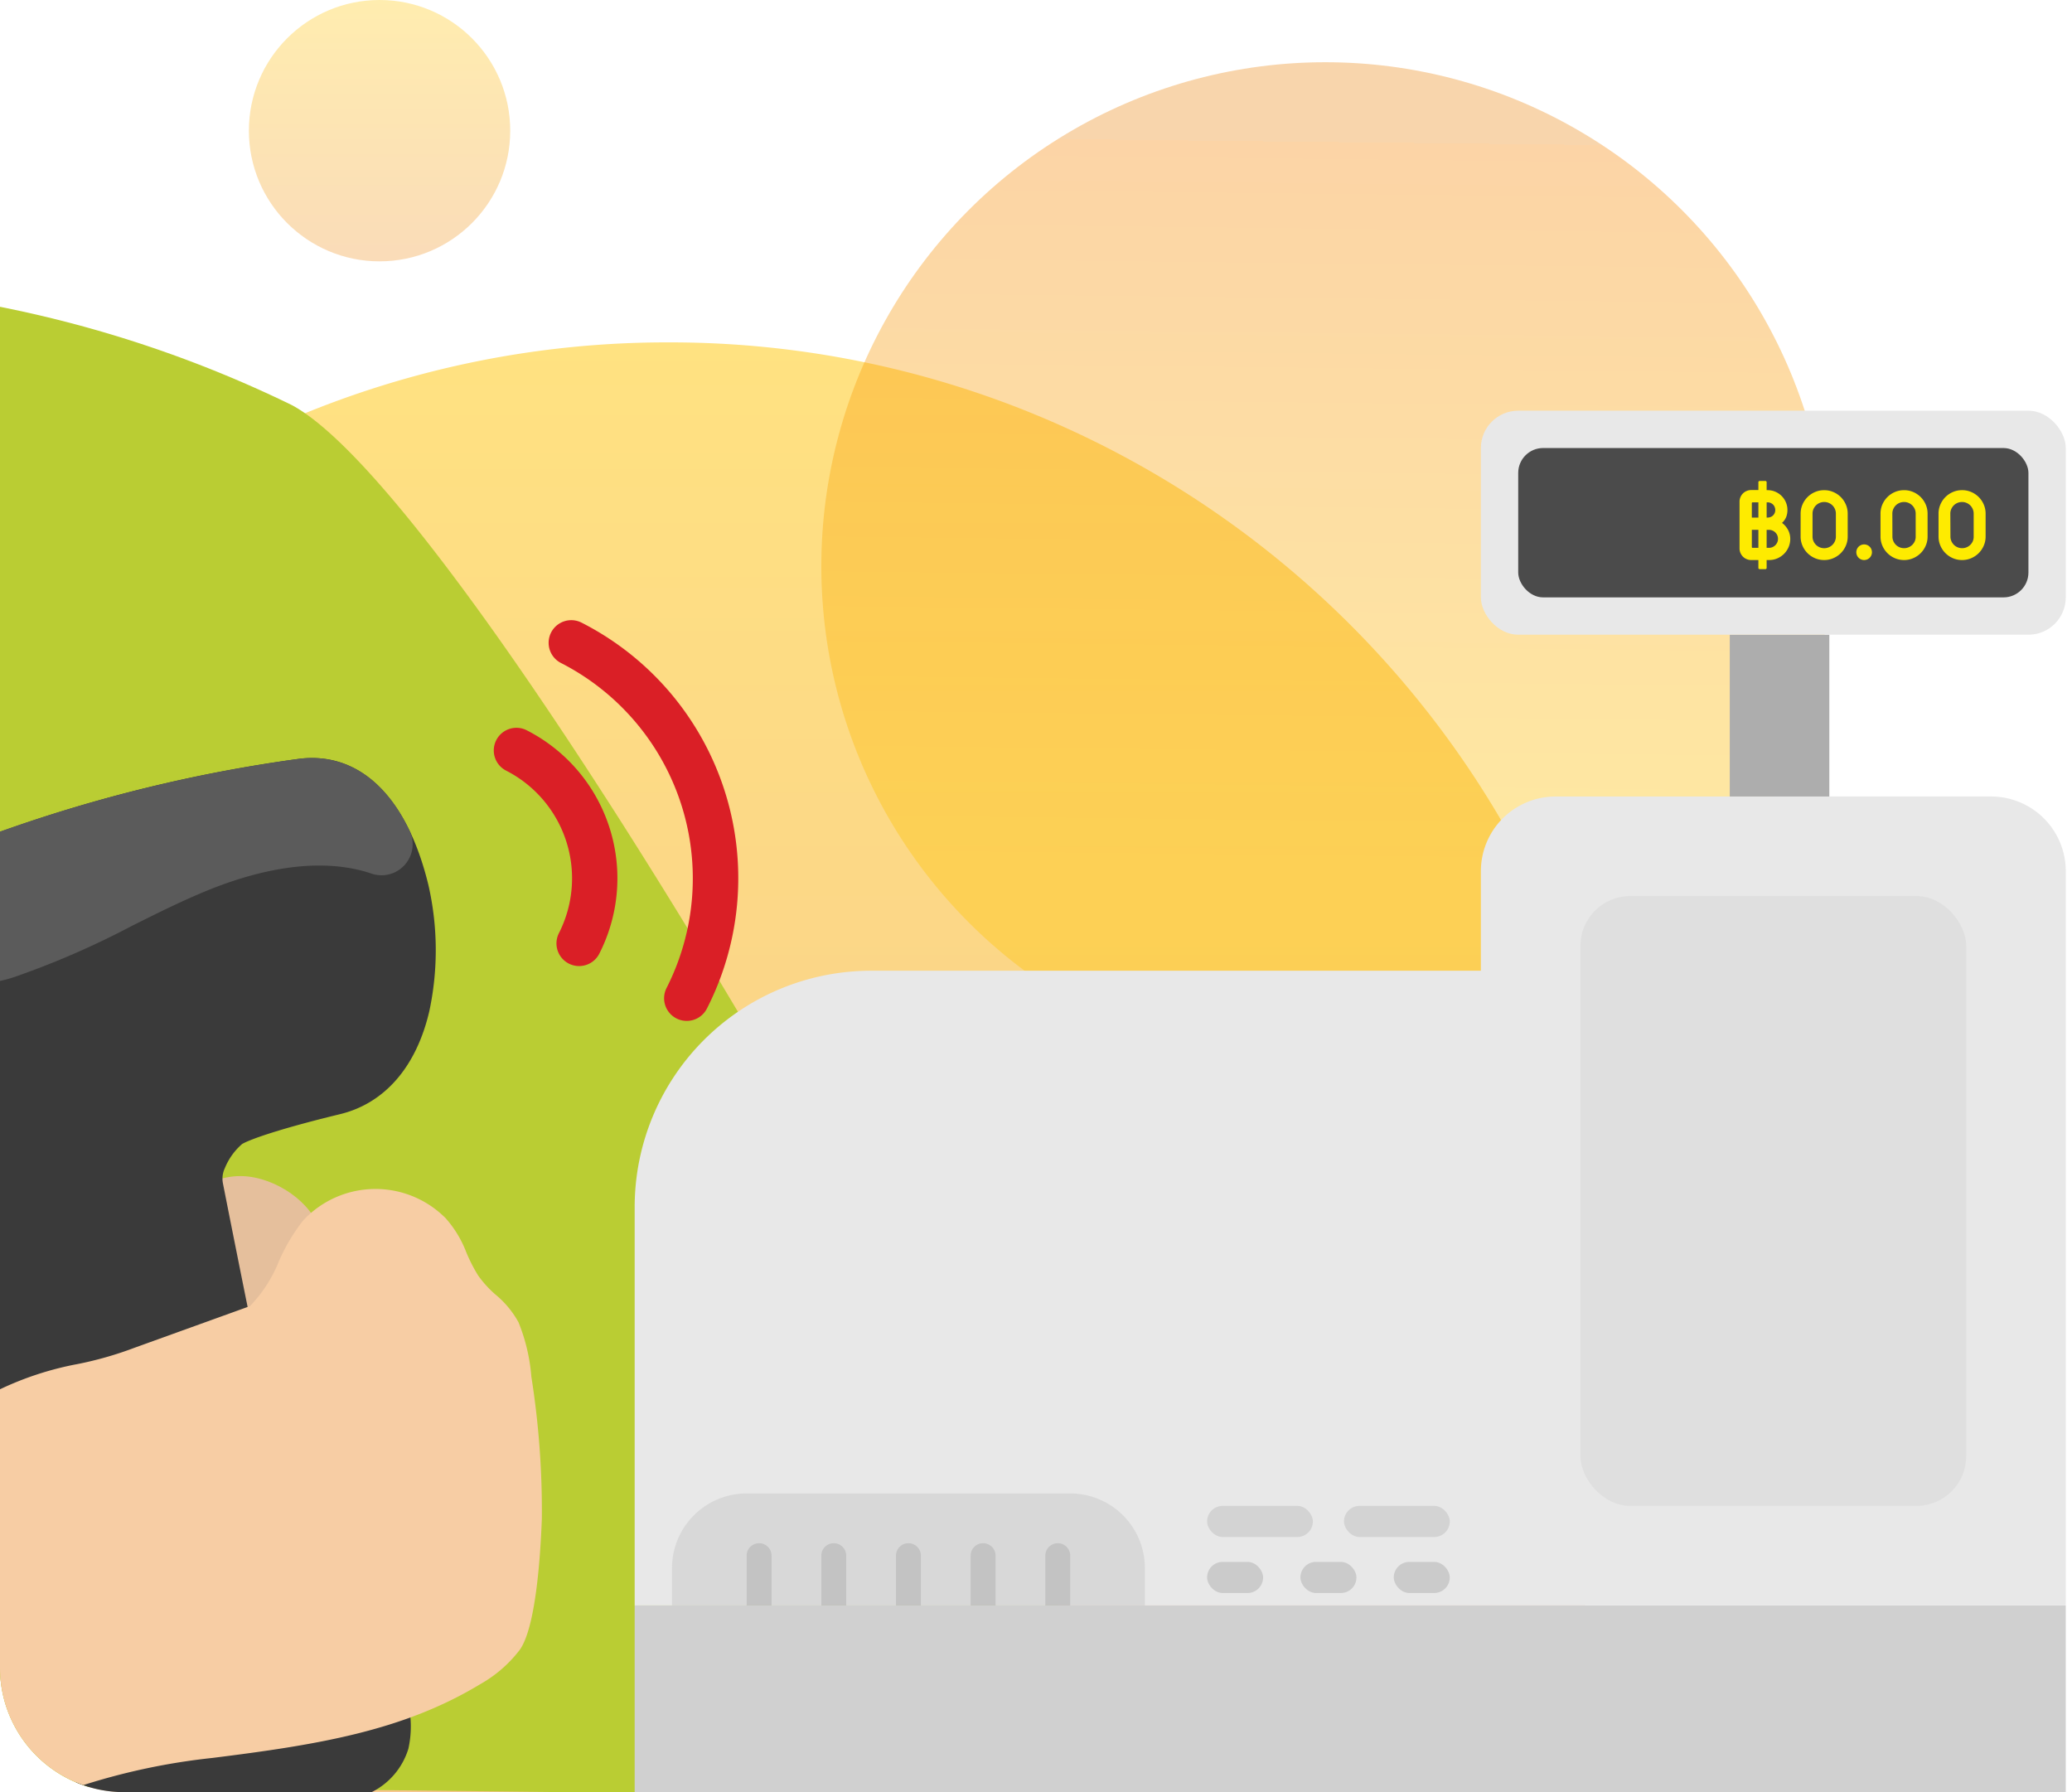<svg xmlns="http://www.w3.org/2000/svg" xmlns:xlink="http://www.w3.org/1999/xlink" width="166.501" height="144.001" viewBox="0 0 166.501 144.001">
  <defs>
    <linearGradient id="linear-gradient" x1="0.5" y1="1" x2="0.5" gradientUnits="objectBoundingBox">
      <stop offset="0" stop-color="#ffc400"/>
      <stop offset="1" stop-color="#ed8d1d"/>
    </linearGradient>
    <linearGradient id="linear-gradient-2" x1="1.193" y1="0.81" x2="1.201" y2="0.086" gradientUnits="objectBoundingBox">
      <stop offset="0" stop-color="#ffc400"/>
      <stop offset="1" stop-color="#f78b0d"/>
      <stop offset="1" stop-color="#f19a16"/>
      <stop offset="1" stop-color="#ed8d1d"/>
    </linearGradient>
    <linearGradient id="linear-gradient-3" y1="0" y2="1" xlink:href="#linear-gradient"/>
  </defs>
  <g id="ico-cashier" transform="translate(-15 -507)">
    <g id="Group_588" data-name="Group 588" transform="translate(15 507)">
      <path id="Subtraction_52" data-name="Subtraction 52" d="M77.471,116.489A76.978,76.978,0,0,1,47.316,110.4a77.472,77.472,0,0,1-13.161-7.142A77.688,77.688,0,0,1,6.088,69.174,77.43,77.43,0,0,1,10.529,0h110.8a10.012,10.012,0,0,1,9.866,10V94.838a78.12,78.12,0,0,1-10.406,8.42,77.541,77.541,0,0,1-13.16,7.142A76.97,76.97,0,0,1,77.471,116.489Z" transform="translate(131.191 144) rotate(180)" opacity="0.495" fill="url(#linear-gradient)"/>
      <circle id="Ellipse_11" data-name="Ellipse 11" cx="40.5" cy="40.5" r="40.5" transform="translate(66 5)" opacity="0.367" fill="url(#linear-gradient-2)"/>
      <circle id="Ellipse_12" data-name="Ellipse 12" cx="10.5" cy="10.5" r="10.5" transform="translate(20)" opacity="0.315" fill="url(#linear-gradient-3)"/>
    </g>
    <g id="Group_582" data-name="Group 582" transform="translate(-518 -92.999)">
      <path id="Path_629" data-name="Path 629" d="M556.456,632.551a96.338,96.338,0,0,0-23.456-7.9V734a10.012,10.012,0,0,0,7.1,9.576l38.146.424H623.74l-.009-.066C621.906,730.318,571.951,640.865,556.456,632.551Z" fill="#bacd33"/>
      <path id="Path_630" data-name="Path 630" d="M552.436,694.5l-.138,0c-3.12,0-5.446,2.648-6.7,4.08-6.319,7.192-10.316,11.772-12.594,14.741v5.647c2.6-.245,6.484-2.073,8.428-3.069,7.629-3.906,18.527-11.637,17.282-16.921C558.179,696.705,555.188,694.571,552.436,694.5Z" fill="#e5bf9c"/>
      <path id="Path_631" data-name="Path 631" d="M556.9,660.992a118.278,118.278,0,0,0-23.9,5.845v59.535c1.743,5.026,3.209,9.38,3.708,11.189.8,2.88,1.541,4.649,2.431,5.668A9.937,9.937,0,0,0,543,744h19.866a5.788,5.788,0,0,0,2.95-3.486,8.213,8.213,0,0,0-1.607-6.924A7.847,7.847,0,0,0,561,731.646c-1.421-.558-2.278-.894-2.812-2.442-.933-2.708-4.5-20.074-7.276-34.132a1.974,1.974,0,0,1,.157-1.213,5.1,5.1,0,0,1,1.385-1.935c.529-.32,2.717-1.15,7.87-2.4,3.6-.872,6.151-3.823,7.183-8.311a23.467,23.467,0,0,0-.085-10.117C565.69,663.965,561.857,660.287,556.9,660.992Z" fill="#3a3a3a"/>
      <path id="Path_632" data-name="Path 632" d="M556.9,660.987a120.777,120.777,0,0,0-23.9,5.835v12a12.1,12.1,0,0,0,1.646-.492,68.048,68.048,0,0,0,8.974-3.946c2.071-1.034,4.027-2.01,6.064-2.841,3.546-1.447,8.711-2.858,13.174-1.347a2.5,2.5,0,0,0,3.056-3.448C563.159,661,559.078,660.671,556.9,660.987Z" fill="#5b5b5b"/>
      <path id="Path_633" data-name="Path 633" d="M574.666,706.247a7.663,7.663,0,0,0-1.842-2.221,8.654,8.654,0,0,1-1.4-1.537,12.885,12.885,0,0,1-.961-1.883,8.9,8.9,0,0,0-1.665-2.737c-.064-.064-.129-.128-.2-.19a7.936,7.936,0,0,0-11.233.383,14.988,14.988,0,0,0-1.961,3.3,11.084,11.084,0,0,1-2.319,3.586l-9.278,3.347a28.774,28.774,0,0,1-4.562,1.306A25.241,25.241,0,0,0,533,711.63V734a9.973,9.973,0,0,0,6.7,9.433,52.314,52.314,0,0,1,10.362-2.18c8.387-1.048,15.3-2.151,21.539-5.934a10.419,10.419,0,0,0,3.166-2.754c1.266-1.77,1.655-7.338,1.774-10.514a68.979,68.979,0,0,0-.843-11.437A14.68,14.68,0,0,0,574.666,706.247Z" fill="#f7cda4"/>
    </g>
    <g id="Group_579" data-name="Group 579" transform="matrix(0.891, 0.454, -0.454, 0.891, -4858.957, -5487.845)">
      <path id="Path_627" data-name="Path 627" d="M48.256,201.349a1.82,1.82,0,0,1-1.82-1.82,9.718,9.718,0,0,0-9.707-9.707,1.82,1.82,0,0,1,0-3.64,13.347,13.347,0,0,1,13.347,13.347A1.82,1.82,0,0,1,48.256,201.349Z" transform="translate(7092 2975.525)" fill="#da1f26"/>
      <path id="Path_628" data-name="Path 628" d="M57.963,24.874a1.82,1.82,0,0,1-1.82-1.82A19.436,19.436,0,0,0,36.729,3.64a1.82,1.82,0,0,1,0-3.64A23.036,23.036,0,0,1,59.783,23.054,1.82,1.82,0,0,1,57.963,24.874Z" transform="translate(7092 3152)" fill="#da1f26"/>
    </g>
    <g id="Group_577" data-name="Group 577" transform="translate(-13 466)">
      <rect id="Rectangle_953" data-name="Rectangle 953" width="115" height="15" transform="translate(79 170)" fill="#d0d0d0"/>
      <path id="Union_5" data-name="Union 5" d="M-7039-4437h-68v-32a19,19,0,0,1,19-19h49v-8a6,6,0,0,1,6-6h35a6,6,0,0,1,6,6v59Z" transform="translate(7186 4607)" fill="#e8e8e8" stroke="rgba(0,0,0,0)" stroke-width="1"/>
      <rect id="Rectangle_956" data-name="Rectangle 956" width="8" height="13" transform="translate(167 92)" fill="#adadad"/>
      <rect id="Rectangle_957" data-name="Rectangle 957" width="47" height="18" rx="3" transform="translate(147 74)" fill="#e8e8e8"/>
      <rect id="Rectangle_958" data-name="Rectangle 958" width="41" height="12" rx="2" transform="translate(150 77)" fill="#4b4b4b"/>
      <path id="Path_634" data-name="Path 634" d="M-18.037-5.615h.078a1.551,1.551,0,0,1,.618.125,1.6,1.6,0,0,1,.508.342,1.6,1.6,0,0,1,.342.508,1.564,1.564,0,0,1,.125.623,1.522,1.522,0,0,1-.1.557,1.235,1.235,0,0,1-.337.474,1.684,1.684,0,0,1,.488.569,1.515,1.515,0,0,1,.176.715,1.647,1.647,0,0,1-.134.662,1.732,1.732,0,0,1-.366.542,1.732,1.732,0,0,1-.542.366A1.647,1.647,0,0,1-17.847,0h-.19V.669l-.068.063h-.527L-18.7.669V0h-.581a.908.908,0,0,1-.361-.073.941.941,0,0,1-.3-.2.948.948,0,0,1-.2-.3.9.9,0,0,1-.073-.364v-3.75a.9.9,0,0,1,.073-.364.948.948,0,0,1,.2-.3.941.941,0,0,1,.3-.2.908.908,0,0,1,.361-.073h.581v-.669l.068-.063h.527l.068.063Zm0,3.188V-.981h.19a.7.7,0,0,0,.278-.056.729.729,0,0,0,.232-.156.729.729,0,0,0,.156-.232.7.7,0,0,0,.056-.278.715.715,0,0,0-.056-.283.7.7,0,0,0-.156-.229.749.749,0,0,0-.232-.154.7.7,0,0,0-.278-.056ZM-18.7-.981V-2.427h-.527V-1.05A.071.071,0,0,0-19.211-1a.053.053,0,0,0,.042.02Zm.664-3.652v1.221h.078a.62.62,0,0,0,.239-.046.593.593,0,0,0,.2-.129.6.6,0,0,0,.129-.193.6.6,0,0,0,.046-.237.62.62,0,0,0-.046-.239.593.593,0,0,0-.129-.2.626.626,0,0,0-.2-.132.594.594,0,0,0-.239-.049Zm-1.191,1.221h.527V-4.634h-.469a.053.053,0,0,0-.042.02.071.071,0,0,0-.017.049Zm3.921-.312a1.831,1.831,0,0,1,.149-.735,1.916,1.916,0,0,1,.405-.6,1.916,1.916,0,0,1,.6-.405,1.843,1.843,0,0,1,.74-.149,1.831,1.831,0,0,1,.735.149,1.916,1.916,0,0,1,.6.405,1.916,1.916,0,0,1,.405.6,1.831,1.831,0,0,1,.149.735V-1.89a1.831,1.831,0,0,1-.149.735,1.916,1.916,0,0,1-.405.6,1.916,1.916,0,0,1-.6.405A1.831,1.831,0,0,1-13.413,0a1.843,1.843,0,0,1-.74-.149,1.916,1.916,0,0,1-.6-.405,1.916,1.916,0,0,1-.405-.6,1.831,1.831,0,0,1-.149-.735Zm.957,1.836a.9.9,0,0,0,.073.364.948.948,0,0,0,.2.3.941.941,0,0,0,.3.2.92.92,0,0,0,.366.073.9.9,0,0,0,.364-.073.948.948,0,0,0,.3-.2.948.948,0,0,0,.2-.3.9.9,0,0,0,.073-.364V-3.726a.9.9,0,0,0-.073-.364.948.948,0,0,0-.2-.3.948.948,0,0,0-.3-.2.9.9,0,0,0-.364-.073.92.92,0,0,0-.366.073.941.941,0,0,0-.3.2.948.948,0,0,0-.2.3.9.9,0,0,0-.073.364ZM-10.83-.625a.623.623,0,0,1,.049-.247.628.628,0,0,1,.134-.2.628.628,0,0,1,.2-.134.611.611,0,0,1,.242-.049.623.623,0,0,1,.247.049.628.628,0,0,1,.2.134.628.628,0,0,1,.134.2.623.623,0,0,1,.049.247.611.611,0,0,1-.049.242.628.628,0,0,1-.134.2.628.628,0,0,1-.2.134A.623.623,0,0,1-10.205,0a.611.611,0,0,1-.242-.049.628.628,0,0,1-.2-.134.628.628,0,0,1-.134-.2A.611.611,0,0,1-10.83-.625Zm1.943-3.1a1.831,1.831,0,0,1,.149-.735,1.916,1.916,0,0,1,.405-.6,1.916,1.916,0,0,1,.6-.405,1.843,1.843,0,0,1,.74-.149,1.831,1.831,0,0,1,.735.149,1.916,1.916,0,0,1,.6.405,1.916,1.916,0,0,1,.405.6,1.831,1.831,0,0,1,.149.735V-1.89a1.831,1.831,0,0,1-.149.735,1.916,1.916,0,0,1-.405.6,1.916,1.916,0,0,1-.6.405A1.831,1.831,0,0,1-6.992,0a1.843,1.843,0,0,1-.74-.149,1.916,1.916,0,0,1-.6-.405,1.916,1.916,0,0,1-.405-.6,1.831,1.831,0,0,1-.149-.735ZM-7.93-1.89a.9.9,0,0,0,.073.364.948.948,0,0,0,.2.3.941.941,0,0,0,.3.2.92.92,0,0,0,.366.073.9.9,0,0,0,.364-.073.948.948,0,0,0,.3-.2.948.948,0,0,0,.2-.3A.9.9,0,0,0-6.06-1.89V-3.726a.9.9,0,0,0-.073-.364.948.948,0,0,0-.2-.3.948.948,0,0,0-.3-.2.9.9,0,0,0-.364-.073.92.92,0,0,0-.366.073.941.941,0,0,0-.3.2.948.948,0,0,0-.2.3.9.9,0,0,0-.073.364Zm3.706-1.836a1.831,1.831,0,0,1,.149-.735,1.916,1.916,0,0,1,.405-.6,1.916,1.916,0,0,1,.6-.405,1.843,1.843,0,0,1,.74-.149,1.831,1.831,0,0,1,.735.149,1.916,1.916,0,0,1,.6.405,1.916,1.916,0,0,1,.405.6,1.831,1.831,0,0,1,.149.735V-1.89a1.831,1.831,0,0,1-.149.735,1.916,1.916,0,0,1-.405.6,1.916,1.916,0,0,1-.6.405A1.831,1.831,0,0,1-2.329,0a1.843,1.843,0,0,1-.74-.149,1.916,1.916,0,0,1-.6-.405,1.916,1.916,0,0,1-.405-.6,1.831,1.831,0,0,1-.149-.735Zm.957,1.836a.9.9,0,0,0,.073.364.948.948,0,0,0,.2.3.941.941,0,0,0,.3.2.92.92,0,0,0,.366.073.9.9,0,0,0,.364-.073.948.948,0,0,0,.3-.2.948.948,0,0,0,.2-.3A.9.9,0,0,0-1.4-1.89V-3.726a.9.9,0,0,0-.073-.364.948.948,0,0,0-.2-.3.948.948,0,0,0-.3-.2.9.9,0,0,0-.364-.073.92.92,0,0,0-.366.073.941.941,0,0,0-.3.2.948.948,0,0,0-.2.3.9.9,0,0,0-.073.364Z" transform="translate(188 86)" fill="#feeb00"/>
      <rect id="Rectangle_966" data-name="Rectangle 966" width="31" height="49" rx="4" transform="translate(155 113)" opacity="0.04"/>
      <g id="Group_580" data-name="Group 580" transform="translate(-12)" opacity="0.4">
        <path id="Rectangle_960" data-name="Rectangle 960" d="M6,0H32a6,6,0,0,1,6,6V9a0,0,0,0,1,0,0H0A0,0,0,0,1,0,9V6A6,6,0,0,1,6,0Z" transform="translate(94 161)" fill="#c1c1c1"/>
        <path id="Rectangle_961" data-name="Rectangle 961" d="M1,0H1A1,1,0,0,1,2,1V5A0,0,0,0,1,2,5H0A0,0,0,0,1,0,5V1A1,1,0,0,1,1,0Z" transform="translate(100 165)" fill="#8b8b8b"/>
        <path id="Rectangle_962" data-name="Rectangle 962" d="M1,0H1A1,1,0,0,1,2,1V5A0,0,0,0,1,2,5H0A0,0,0,0,1,0,5V1A1,1,0,0,1,1,0Z" transform="translate(106 165)" fill="#8b8b8b"/>
        <path id="Rectangle_963" data-name="Rectangle 963" d="M1,0H1A1,1,0,0,1,2,1V5A0,0,0,0,1,2,5H0A0,0,0,0,1,0,5V1A1,1,0,0,1,1,0Z" transform="translate(112 165)" fill="#8b8b8b"/>
        <path id="Rectangle_964" data-name="Rectangle 964" d="M1,0H1A1,1,0,0,1,2,1V5A0,0,0,0,1,2,5H0A0,0,0,0,1,0,5V1A1,1,0,0,1,1,0Z" transform="translate(118 165)" fill="#8b8b8b"/>
        <path id="Rectangle_965" data-name="Rectangle 965" d="M1,0H1A1,1,0,0,1,2,1V5A0,0,0,0,1,2,5H0A0,0,0,0,1,0,5V1A1,1,0,0,1,1,0Z" transform="translate(124 165)" fill="#8b8b8b"/>
      </g>
      <g id="Group_581" data-name="Group 581" transform="translate(-3 0.5)" opacity="0.48">
        <rect id="Rectangle_967" data-name="Rectangle 967" width="4.5" height="2.5" rx="1.25" transform="translate(128 166)" opacity="0.265"/>
        <rect id="Rectangle_968" data-name="Rectangle 968" width="8.5" height="2.5" rx="1.25" transform="translate(128 161.5)" opacity="0.188"/>
        <rect id="Rectangle_969" data-name="Rectangle 969" width="8.5" height="2.5" rx="1.25" transform="translate(139 161.5)" opacity="0.188"/>
        <rect id="Rectangle_970" data-name="Rectangle 970" width="4.5" height="2.5" rx="1.25" transform="translate(135.5 166)" opacity="0.265"/>
        <rect id="Rectangle_971" data-name="Rectangle 971" width="4.5" height="2.5" rx="1.25" transform="translate(143 166)" opacity="0.265"/>
      </g>
    </g>
  </g>
</svg>
